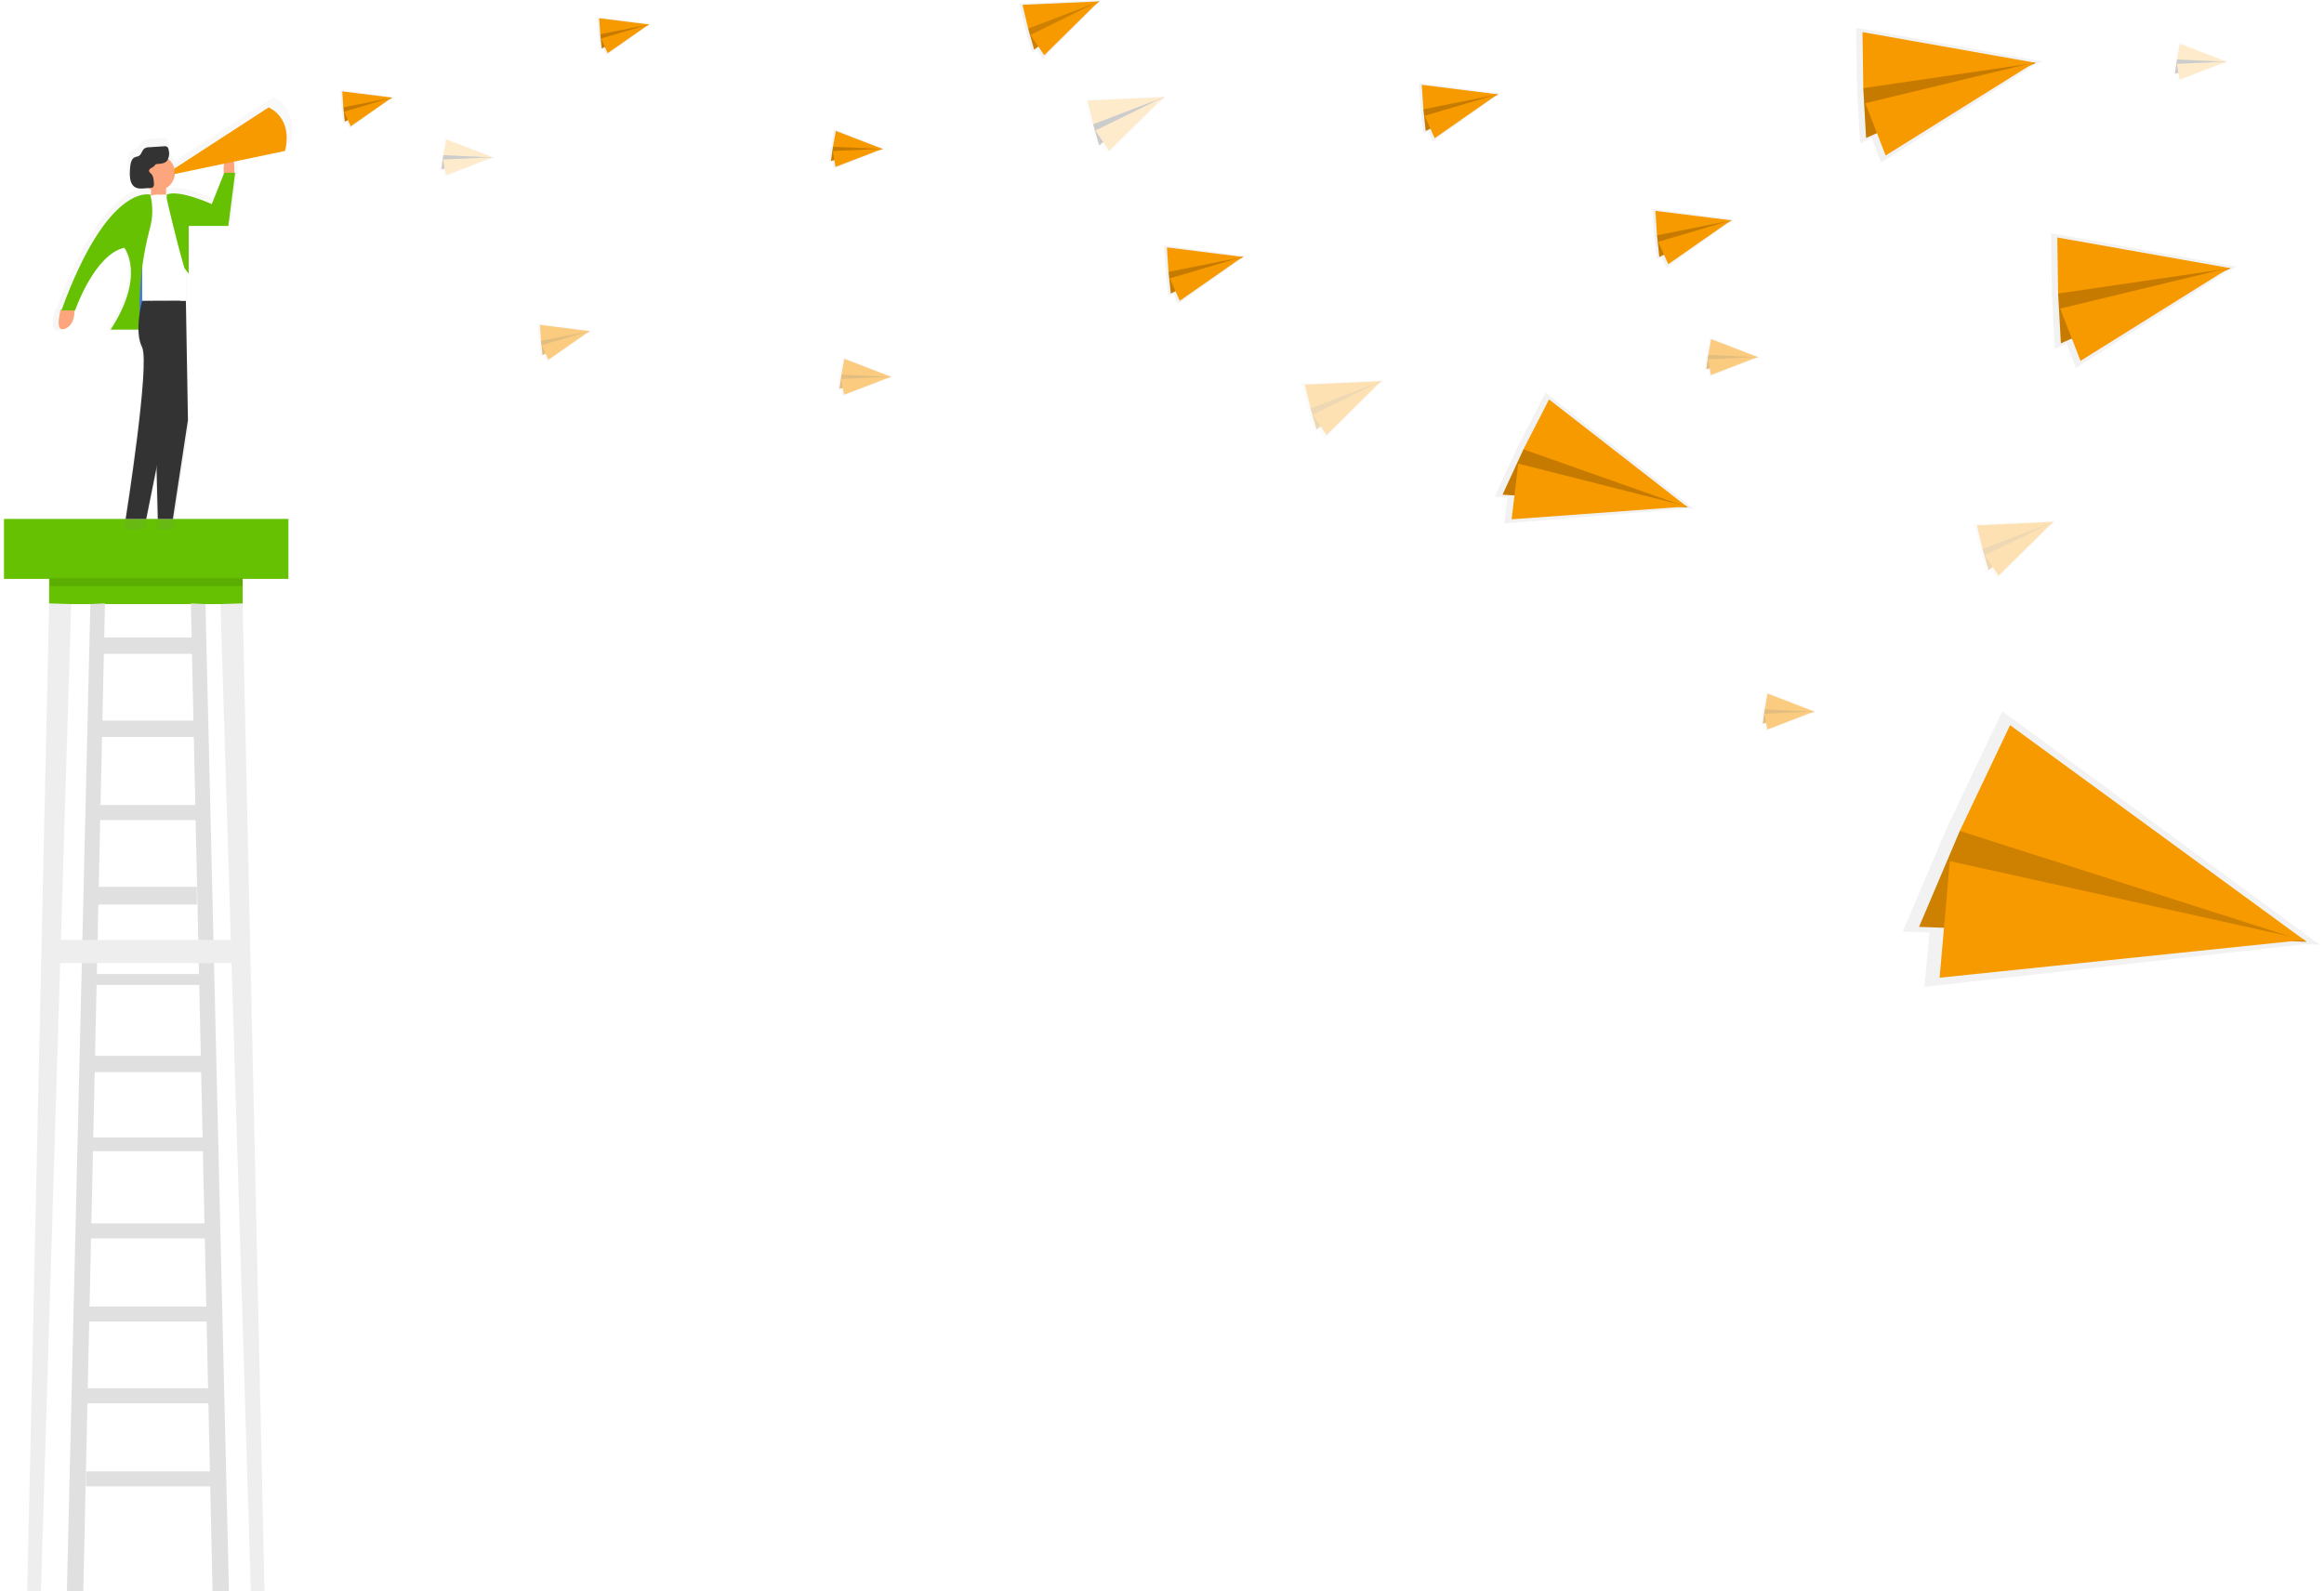 <?xml version="1.0" encoding="UTF-8"?>
<svg width="292px" height="200px" viewBox="0 0 292 200" version="1.1" xmlns="http://www.w3.org/2000/svg" xmlns:xlink="http://www.w3.org/1999/xlink">
    <!-- Generator: Sketch 48.2 (47327) - http://www.bohemiancoding.com/sketch -->
    <title>news_go0e</title>
    <desc>Created with Sketch.</desc>
    <defs>
        <linearGradient x1="50.005%" y1="99.953%" x2="50.005%" y2="-0.012%" id="linearGradient-1">
            <stop stop-color="#808080" stop-opacity="0.25" offset="0%"></stop>
            <stop stop-color="#808080" stop-opacity="0.12" offset="54%"></stop>
            <stop stop-color="#808080" stop-opacity="0.1" offset="100%"></stop>
        </linearGradient>
        <linearGradient x1="37041%" y1="52973%" x2="37041%" y2="51461%" id="linearGradient-2">
            <stop stop-color="#808080" stop-opacity="0.25" offset="0%"></stop>
            <stop stop-color="#808080" stop-opacity="0.12" offset="54%"></stop>
            <stop stop-color="#808080" stop-opacity="0.1" offset="100%"></stop>
        </linearGradient>
        <linearGradient x1="47213%" y1="50775%" x2="47213%" y2="49263%" id="linearGradient-3">
            <stop stop-color="#808080" stop-opacity="0.25" offset="0%"></stop>
            <stop stop-color="#808080" stop-opacity="0.12" offset="54%"></stop>
            <stop stop-color="#808080" stop-opacity="0.1" offset="100%"></stop>
        </linearGradient>
        <linearGradient x1="64614%" y1="51773%" x2="64614%" y2="49463%" id="linearGradient-4">
            <stop stop-color="#808080" stop-opacity="0.25" offset="0%"></stop>
            <stop stop-color="#808080" stop-opacity="0.12" offset="54%"></stop>
            <stop stop-color="#808080" stop-opacity="0.1" offset="100%"></stop>
        </linearGradient>
        <linearGradient x1="55724%" y1="56318%" x2="55724%" y2="54806%" id="linearGradient-5">
            <stop stop-color="#808080" stop-opacity="0.25" offset="0%"></stop>
            <stop stop-color="#808080" stop-opacity="0.12" offset="54%"></stop>
            <stop stop-color="#808080" stop-opacity="0.1" offset="100%"></stop>
        </linearGradient>
        <linearGradient x1="44124%" y1="62584%" x2="44124%" y2="61073%" id="linearGradient-6">
            <stop stop-color="#808080" stop-opacity="0.25" offset="0%"></stop>
            <stop stop-color="#808080" stop-opacity="0.12" offset="54%"></stop>
            <stop stop-color="#808080" stop-opacity="0.1" offset="100%"></stop>
        </linearGradient>
        <linearGradient x1="66202%" y1="55999%" x2="66202%" y2="53688%" id="linearGradient-7">
            <stop stop-color="#808080" stop-opacity="0.25" offset="0%"></stop>
            <stop stop-color="#808080" stop-opacity="0.12" offset="54%"></stop>
            <stop stop-color="#808080" stop-opacity="0.1" offset="100%"></stop>
        </linearGradient>
        <linearGradient x1="71848%" y1="68772%" x2="71848%" y2="66462%" id="linearGradient-8">
            <stop stop-color="#808080" stop-opacity="0.25" offset="0%"></stop>
            <stop stop-color="#808080" stop-opacity="0.12" offset="54%"></stop>
            <stop stop-color="#808080" stop-opacity="0.1" offset="100%"></stop>
        </linearGradient>
        <linearGradient x1="96018%" y1="80218%" x2="96018%" y2="77908%" id="linearGradient-9">
            <stop stop-color="#808080" stop-opacity="0.25" offset="0%"></stop>
            <stop stop-color="#808080" stop-opacity="0.12" offset="54%"></stop>
            <stop stop-color="#808080" stop-opacity="0.1" offset="100%"></stop>
        </linearGradient>
        <linearGradient x1="57626%" y1="65026%" x2="57626%" y2="63514%" id="linearGradient-10">
            <stop stop-color="#808080" stop-opacity="0.25" offset="0%"></stop>
            <stop stop-color="#808080" stop-opacity="0.12" offset="54%"></stop>
            <stop stop-color="#808080" stop-opacity="0.1" offset="100%"></stop>
        </linearGradient>
        <linearGradient x1="95334%" y1="71538%" x2="95334%" y2="70026%" id="linearGradient-11">
            <stop stop-color="#808080" stop-opacity="0.25" offset="0%"></stop>
            <stop stop-color="#808080" stop-opacity="0.12" offset="54%"></stop>
            <stop stop-color="#808080" stop-opacity="0.1" offset="100%"></stop>
        </linearGradient>
        <linearGradient x1="90715%" y1="58290%" x2="90715%" y2="56779%" id="linearGradient-12">
            <stop stop-color="#808080" stop-opacity="0.25" offset="0%"></stop>
            <stop stop-color="#808080" stop-opacity="0.12" offset="54%"></stop>
            <stop stop-color="#808080" stop-opacity="0.1" offset="100%"></stop>
        </linearGradient>
        <linearGradient x1="106636%" y1="43694%" x2="106636%" y2="42182%" id="linearGradient-13">
            <stop stop-color="#808080" stop-opacity="0.25" offset="0%"></stop>
            <stop stop-color="#808080" stop-opacity="0.12" offset="54%"></stop>
            <stop stop-color="#808080" stop-opacity="0.1" offset="100%"></stop>
        </linearGradient>
        <linearGradient x1="40847%" y1="59330%" x2="40847%" y2="57818%" id="linearGradient-14">
            <stop stop-color="#808080" stop-opacity="0.25" offset="0%"></stop>
            <stop stop-color="#808080" stop-opacity="0.12" offset="54%"></stop>
            <stop stop-color="#808080" stop-opacity="0.1" offset="100%"></stop>
        </linearGradient>
        <linearGradient x1="79518%" y1="56241%" x2="79518%" y2="53931%" id="linearGradient-15">
            <stop stop-color="#808080" stop-opacity="0.25" offset="0%"></stop>
            <stop stop-color="#808080" stop-opacity="0.12" offset="54%"></stop>
            <stop stop-color="#808080" stop-opacity="0.1" offset="100%"></stop>
        </linearGradient>
        <linearGradient x1="81898%" y1="74495%" x2="81898%" y2="69209%" id="linearGradient-16">
            <stop stop-color="#808080" stop-opacity="0.25" offset="0%"></stop>
            <stop stop-color="#808080" stop-opacity="0.12" offset="54%"></stop>
            <stop stop-color="#808080" stop-opacity="0.1" offset="100%"></stop>
        </linearGradient>
        <linearGradient x1="100963%" y1="94157%" x2="100963%" y2="83119%" id="linearGradient-17">
            <stop stop-color="#808080" stop-opacity="0.25" offset="0%"></stop>
            <stop stop-color="#808080" stop-opacity="0.12" offset="54%"></stop>
            <stop stop-color="#808080" stop-opacity="0.1" offset="100%"></stop>
        </linearGradient>
        <linearGradient x1="98397%" y1="57848%" x2="98397%" y2="52562%" id="linearGradient-18">
            <stop stop-color="#808080" stop-opacity="0.25" offset="0%"></stop>
            <stop stop-color="#808080" stop-opacity="0.12" offset="54%"></stop>
            <stop stop-color="#808080" stop-opacity="0.1" offset="100%"></stop>
        </linearGradient>
        <linearGradient x1="105869%" y1="65983%" x2="105869%" y2="60697%" id="linearGradient-19">
            <stop stop-color="#808080" stop-opacity="0.25" offset="0%"></stop>
            <stop stop-color="#808080" stop-opacity="0.12" offset="54%"></stop>
            <stop stop-color="#808080" stop-opacity="0.1" offset="100%"></stop>
        </linearGradient>
        <linearGradient x1="69197%" y1="61933%" x2="69197%" y2="59623%" id="linearGradient-20">
            <stop stop-color="#808080" stop-opacity="0.25" offset="0%"></stop>
            <stop stop-color="#808080" stop-opacity="0.12" offset="54%"></stop>
            <stop stop-color="#808080" stop-opacity="0.1" offset="100%"></stop>
        </linearGradient>
        <linearGradient x1="88274%" y1="61751%" x2="88274%" y2="59441%" id="linearGradient-21">
            <stop stop-color="#808080" stop-opacity="0.25" offset="0%"></stop>
            <stop stop-color="#808080" stop-opacity="0.12" offset="54%"></stop>
            <stop stop-color="#808080" stop-opacity="0.1" offset="100%"></stop>
        </linearGradient>
    </defs>
    <g id="Mobile-Copy-2" stroke="none" stroke-width="1" fill="none" fill-rule="evenodd" transform="translate(-34, -108)">
        <g id="news_go0e" transform="translate(34.5, 108)" fill-rule="nonzero">
            <rect id="Rectangle-path" fill="#65C101" x="5.672" y="72.241" width="24.316" height="3.682"></rect>
            <polygon id="Shape" fill="#EEEEEE" points="5.672 75.836 2.92 200 4.639 200 8.449 75.923"></polygon>
            <polygon id="Shape" fill="#EEEEEE" points="29.984 75.836 32.733 200 31.016 200 27.206 75.923"></polygon>
            <polygon id="Shape" fill="#E0E0E0" points="10.853 75.923 7.904 200 9.966 200 12.689 75.836"></polygon>
            <polygon id="Shape" fill="#E0E0E0" points="25.316 75.923 28.268 200 26.203 200 23.483 75.836"></polygon>
            <rect id="Rectangle-path" fill="#E0E0E0" x="10.311" y="184.929" width="15.637" height="1.884"></rect>
            <rect id="Rectangle-path" fill="#E0E0E0" x="9.795" y="174.482" width="16.841" height="1.884"></rect>
            <rect id="Rectangle-path" fill="#E0E0E0" x="10.311" y="164.206" width="16.324" height="1.884"></rect>
            <rect id="Rectangle-path" fill="#E0E0E0" x="10.311" y="153.759" width="15.637" height="1.884"></rect>
            <rect id="Rectangle-path" fill="#E0E0E0" x="10.311" y="142.971" width="15.637" height="1.714"></rect>
            <rect id="Rectangle-path" fill="#E0E0E0" x="10.827" y="132.695" width="15.121" height="2.055"></rect>
            <rect id="Rectangle-path" fill="#E0E0E0" x="10.827" y="122.418" width="14.605" height="1.37"></rect>
            <rect id="Rectangle-path" fill="#E0E0E0" x="11.34" y="111.46" width="12.889" height="2.225"></rect>
            <rect id="Rectangle-path" fill="#E0E0E0" x="11.34" y="101.183" width="13.401" height="1.884"></rect>
            <rect id="Rectangle-path" fill="#E0E0E0" x="11.34" y="90.566" width="13.401" height="2.055"></rect>
            <rect id="Rectangle-path" fill="#E0E0E0" x="12.027" y="80.119" width="12.201" height="2.055"></rect>
            <rect id="Rectangle-path" fill="#65C101" x="0" y="65.219" width="35.739" height="7.537"></rect>
            <g id="Group" opacity="0.5" transform="translate(6.13, 12.219)" fill="url(#linearGradient-1)">
                <path d="M27.722,0 L15.292,8.071 C15.17,7.571 14.887,7.126 14.485,6.804 C14.631,6.415 14.655,5.991 14.553,5.588 C14.535,5.473 14.489,5.362 14.421,5.267 C14.291,5.145 14.109,5.095 13.934,5.132 L11.959,5.26 C11.729,5.249 11.502,5.315 11.314,5.447 C11.037,5.678 10.953,6.164 10.669,6.37 C10.479,6.505 10.237,6.492 10.024,6.598 C9.569,6.839 9.469,7.563 9.433,8.151 C9.385,8.955 9.388,9.9 9.914,10.402 C10.298,10.759 10.83,10.723 11.314,10.698 L11.801,10.659 C11.924,10.732 12.054,10.793 12.188,10.842 L12.188,11.527 L12.098,11.527 C12.098,11.527 6.527,9.92 0.406,26.717 L0.3,26.717 C0.3,26.717 -0.603,29.772 0.842,29.235 C2.1,28.765 2.132,27.199 2.11,26.807 L2.194,26.807 C2.194,26.807 4.72,19.437 8.688,18.537 C8.688,18.537 11.575,22.132 6.885,29.322 L10.556,29.322 C10.544,30.126 10.707,30.923 11.033,31.659 C12.114,33.817 8.869,54.309 8.869,54.309 L11.575,54.309 L12.937,47.518 L13.108,54.309 L15.092,54.309 L17.076,41.251 L16.805,25.521 L16.805,21.447 L17.166,21.926 L17.166,15.633 L22.396,15.633 L23.299,8.624 L23.206,8.624 C23.228,8.134 23.207,7.644 23.145,7.158 L29.887,5.746 C30.949,1.254 27.722,0 27.722,0 Z M21.819,8.733 L20.238,12.762 C20.238,12.762 15.908,10.785 14.285,11.505 L14.195,11.505 L14.195,10.65 C14.869,10.261 15.306,9.565 15.36,8.791 L21.86,7.431 C21.776,7.859 21.761,8.297 21.815,8.73 L21.819,8.733 Z" id="Shape"></path>
            </g>
            <path d="M28.932,21.984 C28.932,21.984 29.139,19.013 28.21,19.666 C27.28,20.318 27.68,22.167 27.68,22.167 L28.932,21.984 Z" id="Shape" fill="#FDA57D"></path>
            <path d="M7.13,38.929 C7.13,38.929 6.272,41.839 7.646,41.328 C9.02,40.817 8.849,38.929 8.849,38.929 L7.13,38.929 Z" id="Shape" fill="#FDA57D"></path>
            <rect id="Rectangle-path" fill="#FDA57D" x="18.473" y="23.344" width="1.891" height="1.714"></rect>
            <rect id="Rectangle-path" fill="#4D8AF0" x="16.924" y="32.765" width="1.545" height="7.707"></rect>
            <rect id="Rectangle-path" fill="#000000" opacity="0.1" x="16.924" y="32.765" width="1.545" height="7.707"></rect>
            <path d="M19.209,24.46 L20.996,24.46 C22.02,24.46 22.851,25.288 22.851,26.309 L22.851,37.817 L17.366,37.817 L17.366,26.309 C17.366,25.293 18.189,24.467 19.209,24.46 Z" id="Shape" fill="#FFFFFF"></path>
            <ellipse id="Oval" fill="#FDA57D" cx="19.244" cy="21.717" rx="2.233" ry="2.225"></ellipse>
            <path d="M18.386,24.46 C18.386,24.46 13.06,22.92 7.217,39.016 L8.936,39.016 C8.936,39.016 11.343,31.994 15.121,31.138 C15.121,31.138 17.87,34.563 13.401,41.428 L17.012,41.428 L17.012,39.132 C16.991,35.652 17.424,32.185 18.302,28.817 C18.716,27.397 18.745,25.894 18.386,24.46 Z" id="Shape" fill="#65C101"></path>
            <path d="M20.447,24.46 L20.447,24.974 C20.447,24.974 21.651,30.283 22.68,33.707 L23.206,34.405 L23.206,28.399 L28.19,28.399 L29.048,21.72 L27.674,21.72 L26.109,25.656 C26.109,25.656 21.993,23.772 20.447,24.46 Z" id="Shape" fill="#65C101"></path>
            <path d="M17.354,37.817 C17.354,37.817 16.321,41.585 17.354,43.64 C18.386,45.695 15.292,65.219 15.292,65.219 L17.873,65.219 L21.567,46.807 L22.167,37.804 L17.354,37.817 Z" id="Shape" fill="#333333"></path>
            <polygon id="Shape" fill="#333333" points="22.854 37.817 23.112 52.801 21.222 65.219 19.331 65.219 18.644 37.817"></polygon>
            <path d="M18.88,20.868 C18.925,20.794 18.982,20.727 19.047,20.669 C19.112,20.631 19.185,20.611 19.26,20.611 C19.728,20.572 20.267,20.563 20.551,20.122 C20.759,19.727 20.81,19.267 20.693,18.836 C20.677,18.72 20.634,18.61 20.567,18.514 C20.442,18.398 20.269,18.35 20.102,18.386 L18.221,18.508 C18.006,18.5 17.794,18.562 17.618,18.685 C17.354,18.907 17.276,19.367 16.999,19.566 C16.815,19.695 16.586,19.682 16.392,19.785 C15.96,20.013 15.866,20.695 15.831,21.264 C15.786,22.029 15.786,22.929 16.289,23.395 C16.653,23.736 17.16,23.717 17.621,23.678 L18.479,23.608 C18.566,23.61 18.651,23.584 18.721,23.534 C18.831,23.388 18.873,23.202 18.838,23.023 C18.815,22.592 18.77,22.103 18.486,21.839 C18.418,21.789 18.356,21.73 18.302,21.666 C17.996,21.19 18.718,21.08 18.88,20.868 Z" id="Shape" fill="#333333"></path>
            <path d="M33.249,13.505 C33.249,13.505 36.343,14.704 35.31,18.971 L21.393,21.881 L21.393,21.196 L33.249,13.505 Z" id="Shape" fill="#F79A00"></path>
            <rect id="Rectangle-path" fill="#000000" opacity="0.1" x="5.755" y="72.669" width="24.228" height="1"></rect>
            <rect id="Rectangle-path" fill="#EEEEEE" x="5.672" y="118.138" width="24.228" height="2.91"></rect>
            <polygon id="Shape" fill="url(#linearGradient-2)" points="48.763 12.331 49.005 12.209 48.947 12.203 48.967 12.19 48.931 12.199 42.272 11.341 42.414 13.537 42.624 15.486 43.034 15.277 43.414 16.138"></polygon>
            <polygon id="Shape" fill="#F79A00" points="42.637 13.495 42.831 15.28 48.783 12.273 43.615 12.386"></polygon>
            <polygon id="Shape" fill="#000000" opacity="0.2" points="42.637 13.495 42.831 15.28 48.783 12.273 43.615 12.386"></polygon>
            <polygon id="Shape" fill="#F79A00" points="42.505 11.486 48.783 12.273 42.637 13.495"></polygon>
            <polygon id="Shape" fill="#F79A00" points="43.566 15.871 48.747 12.254 42.74 14.035"></polygon>
            <polygon id="Shape" fill="url(#linearGradient-3)" points="81.048 3.138 81.29 3.016 81.232 3.006 81.251 2.994 81.215 3.006 74.553 2.148 74.699 4.344 74.908 6.293 75.318 6.084 75.699 6.945"></polygon>
            <polygon id="Shape" fill="#F79A00" points="74.921 4.302 75.115 6.087 81.067 3.08 75.899 3.193"></polygon>
            <polygon id="Shape" fill="#000000" opacity="0.2" points="74.921 4.302 75.115 6.087 81.067 3.08 75.899 3.193"></polygon>
            <polygon id="Shape" fill="#F79A00" points="74.789 2.293 81.067 3.08 74.921 4.302"></polygon>
            <polygon id="Shape" fill="#F79A00" points="75.85 6.678 81.032 3.061 75.024 4.839"></polygon>
            <polygon id="Shape" fill="url(#linearGradient-4)" points="137.612 0.27 137.944 0.023 137.857 0.026 137.88 0 137.831 0.026 127.575 0.447 128.363 3.72 129.182 6.598 129.747 6.177 130.54 7.376"></polygon>
            <polygon id="Shape" fill="#C47B00" points="128.688 3.598 129.44 6.235 137.628 0.174 129.872 1.675"></polygon>
            <polygon id="Shape" fill="#F79A00" opacity="0.2" points="128.688 3.598 129.44 6.235 137.628 0.174 129.872 1.675"></polygon>
            <polygon id="Shape" fill="#F79A00" points="127.969 0.605 137.628 0.174 128.688 3.598"></polygon>
            <polygon id="Shape" fill="#F79A00" points="130.702 6.939 137.57 0.154 128.982 4.383"></polygon>
            <polygon id="Shape" fill="url(#linearGradient-5)" points="110.386 18.781 110.651 18.72 110.596 18.701 110.619 18.691 110.58 18.691 104.324 16.26 103.934 18.428 103.666 20.367 104.115 20.264 104.273 21.19"></polygon>
            <polygon id="Shape" fill="#F79A00" points="104.16 18.441 103.915 20.215 110.419 18.73 105.376 17.598"></polygon>
            <polygon id="Shape" fill="#000000" opacity="0.2" points="104.16 18.441 103.915 20.215 110.419 18.73 105.376 17.598"></polygon>
            <polygon id="Shape" fill="#F79A00" points="104.518 16.457 110.419 18.73 104.16 18.441"></polygon>
            <polygon id="Shape" fill="#F79A00" points="104.486 20.968 110.39 18.701 104.128 18.987"></polygon>
            <g id="Group" opacity="0.5" transform="translate(67.104, 40.514)">
                <polygon id="Shape" fill="url(#linearGradient-6)" points="6.494 1.167 6.733 1.042 6.678 1.035 6.694 1.023 6.659 1.032 0 0.174 0.145 2.373 0.355 4.318 0.765 4.109 1.142 4.971"></polygon>
                <polygon id="Shape" fill="#F79A00" points="0.368 2.331 0.561 4.113 6.514 1.106 1.345 1.219"></polygon>
                <polygon id="Shape" fill="#000000" opacity="0.2" points="0.368 2.331 0.561 4.113 6.514 1.106 1.345 1.219"></polygon>
                <polygon id="Shape" fill="#F79A00" points="0.236 0.318 6.514 1.106 0.368 2.331"></polygon>
                <polygon id="Shape" fill="#F79A00" points="1.297 4.704 6.478 1.087 0.471 2.868"></polygon>
            </g>
            <g id="Group" opacity="0.2" transform="translate(135.499, 11.897)">
                <polygon id="Shape" fill="url(#linearGradient-7)" points="10.272 0.395 10.604 0.145 10.517 0.148 10.543 0.125 10.491 0.151 0.239 0.569 1.026 3.842 1.842 6.723 2.407 6.302 3.204 7.502"></polygon>
                <polygon id="Shape" fill="#F79A00" points="1.349 3.723 2.1 6.357 10.288 0.299 2.533 1.801"></polygon>
                <polygon id="Shape" fill="#000000" points="1.349 3.723 2.1 6.357 10.288 0.299 2.533 1.801"></polygon>
                <polygon id="Shape" fill="#F79A00" points="0.629 0.73 10.288 0.299 1.349 3.723"></polygon>
                <polygon id="Shape" fill="#F79A00" points="3.362 7.064 10.23 0.28 1.642 4.508"></polygon>
            </g>
            <g id="Group" opacity="0.3" transform="translate(162.921, 47.588)">
                <polygon id="Shape" fill="url(#linearGradient-8)" points="10.169 0.415 10.498 0.167 10.411 0.17 10.437 0.145 10.385 0.17 0.132 0.592 0.919 3.865 1.739 6.746 2.3 6.322 3.097 7.524"></polygon>
                <polygon id="Shape" fill="#F79A00" points="1.242 3.743 1.994 6.379 10.185 0.318 2.426 1.82"></polygon>
                <polygon id="Shape" fill="#000000" opacity="0.2" points="1.242 3.743 1.994 6.379 10.185 0.318 2.426 1.82"></polygon>
                <polygon id="Shape" fill="#F79A00" points="0.523 0.749 10.185 0.318 1.242 3.743"></polygon>
                <polygon id="Shape" fill="#F79A00" points="3.255 7.084 10.124 0.302 1.536 4.527"></polygon>
            </g>
            <g id="Group" opacity="0.3" transform="translate(247.447, 65.273)">
                <polygon id="Shape" fill="url(#linearGradient-9)" points="10.075 0.412 10.408 0.161 10.32 0.164 10.346 0.141 10.295 0.164 0.042 0.585 0.829 3.859 1.645 6.74 2.21 6.318 3.004 7.518"></polygon>
                <polygon id="Shape" fill="#F79A00" points="1.152 3.74 1.903 6.373 10.091 0.312 2.336 1.814"></polygon>
                <polygon id="Shape" fill="#000000" opacity="0.2" points="1.152 3.74 1.903 6.373 10.091 0.312 2.336 1.814"></polygon>
                <polygon id="Shape" fill="#F79A00" points="0.432 0.746 10.091 0.312 1.152 3.74"></polygon>
                <polygon id="Shape" fill="#F79A00" points="3.165 7.08 10.033 0.296 1.445 4.521"></polygon>
            </g>
            <g id="Group" opacity="0.5" transform="translate(104.528, 44.695)">
                <polygon id="Shape" fill="url(#linearGradient-10)" points="6.923 2.73 7.188 2.666 7.133 2.646 7.156 2.637 7.117 2.64 0.861 0.206 0.471 2.373 0.203 4.315 0.648 4.209 0.81 5.135"></polygon>
                <polygon id="Shape" fill="#F79A00" points="0.697 2.386 0.452 4.161 6.956 2.675 1.913 1.543"></polygon>
                <polygon id="Shape" fill="#000000" opacity="0.2" points="0.697 2.386 0.452 4.161 6.956 2.675 1.913 1.543"></polygon>
                <polygon id="Shape" fill="#F79A00" points="1.055 0.402 6.956 2.675 0.697 2.386"></polygon>
                <polygon id="Shape" fill="#F79A00" points="1.023 4.916 6.927 2.65 0.665 2.932"></polygon>
            </g>
            <g id="Group" opacity="0.5" transform="translate(220.67, 86.817)">
                <polygon id="Shape" fill="url(#linearGradient-11)" points="6.788 2.682 7.052 2.621 7.001 2.598 7.02 2.592 6.981 2.592 0.729 0.161 0.336 2.328 0.068 4.267 0.516 4.161 0.677 5.09"></polygon>
                <polygon id="Shape" fill="#F79A00" points="0.561 2.341 0.319 4.116 6.823 2.63 1.778 1.498"></polygon>
                <polygon id="Shape" fill="#000000" opacity="0.2" points="0.561 2.341 0.319 4.116 6.823 2.63 1.778 1.498"></polygon>
                <polygon id="Shape" fill="#F79A00" points="0.919 0.357 6.823 2.63 0.561 2.341"></polygon>
                <polygon id="Shape" fill="#F79A00" points="0.887 4.868 6.791 2.601 0.532 2.887"></polygon>
            </g>
            <g id="Group" opacity="0.5" transform="translate(213.572, 42.122)">
                <polygon id="Shape" fill="url(#linearGradient-12)" points="6.791 2.826 7.056 2.762 7.001 2.743 7.023 2.733 6.985 2.736 0.729 0.302 0.339 2.469 0.071 4.412 0.519 4.305 0.681 5.232"></polygon>
                <polygon id="Shape" fill="#F79A00" points="0.565 2.482 0.319 4.257 6.827 2.772 1.781 1.64"></polygon>
                <polygon id="Shape" fill="#000000" opacity="0.2" points="0.565 2.482 0.319 4.257 6.827 2.772 1.781 1.64"></polygon>
                <polygon id="Shape" fill="#F79A00" points="0.923 0.502 6.827 2.772 0.565 2.482"></polygon>
                <polygon id="Shape" fill="#F79A00" points="0.89 5.013 6.794 2.746 0.532 3.029"></polygon>
            </g>
            <g id="Group" opacity="0.2" transform="translate(272.288, 5.145)">
                <polygon id="Shape" fill="url(#linearGradient-13)" points="6.965 2.675 7.23 2.614 7.178 2.595 7.198 2.585 7.159 2.588 0.903 0.154 0.513 2.322 0.245 4.264 0.694 4.158 0.855 5.084"></polygon>
                <polygon id="Shape" fill="#F79A00" points="0.739 2.334 0.494 4.109 7.001 2.624 1.955 1.492"></polygon>
                <polygon id="Shape" fill="#000000" points="0.739 2.334 0.494 4.109 7.001 2.624 1.955 1.492"></polygon>
                <polygon id="Shape" fill="#F79A00" points="1.097 0.35 7.001 2.624 0.739 2.334"></polygon>
                <polygon id="Shape" fill="#F79A00" points="1.065 4.865 6.969 2.595 0.71 2.881"></polygon>
            </g>
            <g id="Group" opacity="0.2" transform="translate(54.522, 17.042)">
                <polygon id="Shape" fill="url(#linearGradient-14)" points="6.907 2.801 7.172 2.74 7.117 2.717 7.14 2.711 7.101 2.711 0.845 0.28 0.455 2.447 0.184 4.386 0.636 4.28 0.794 5.209"></polygon>
                <polygon id="Shape" fill="#F79A00" points="0.681 2.46 0.436 4.235 6.939 2.749 1.897 1.617"></polygon>
                <polygon id="Shape" fill="#000000" points="0.681 2.46 0.436 4.235 6.939 2.749 1.897 1.617"></polygon>
                <polygon id="Shape" fill="#F79A00" points="1.039 0.476 6.939 2.749 0.681 2.46"></polygon>
                <polygon id="Shape" fill="#F79A00" points="1.007 4.987 6.91 2.72 0.648 3.006"></polygon>
            </g>
            <polygon id="Shape" fill="url(#linearGradient-15)" points="187.705 11.958 188.072 11.768 187.985 11.756 188.014 11.736 187.96 11.752 177.781 10.441 178.004 13.801 178.323 16.778 178.949 16.453 179.53 17.772"></polygon>
            <polygon id="Shape" fill="#F79A00" points="178.342 13.736 178.636 16.46 187.734 11.865 179.836 12.039"></polygon>
            <polygon id="Shape" fill="#000000" opacity="0.2" points="178.342 13.736 178.636 16.46 187.734 11.865 179.836 12.039"></polygon>
            <polygon id="Shape" fill="#F79A00" points="178.139 10.662 187.734 11.865 178.342 13.736"></polygon>
            <polygon id="Shape" fill="#F79A00" points="179.762 17.367 187.682 11.836 178.5 14.556"></polygon>
            <polygon id="Shape" fill="url(#linearGradient-16)" points="211.401 63.916 212.349 63.974 212.191 63.852 212.272 63.846 212.143 63.814 193.689 49.347 190.173 56.203 187.298 62.428 188.908 62.524 188.502 65.791"></polygon>
            <polygon id="Shape" fill="#F79A00" points="190.915 56.473 188.292 62.167 211.572 63.772 195.848 54.884"></polygon>
            <polygon id="Shape" fill="#000000" opacity="0.2" points="190.915 56.473 188.292 62.167 211.572 63.772 195.848 54.884"></polygon>
            <polygon id="Shape" fill="#F79A00" points="194.131 50.203 211.572 63.772 190.915 56.473"></polygon>
            <polygon id="Shape" fill="#F79A00" points="189.431 65.267 211.498 63.653 190.257 58.27"></polygon>
            <polygon id="Shape" fill="url(#linearGradient-17)" points="288.974 118.675 290.958 118.74 290.623 118.492 290.784 118.473 290.516 118.415 251.079 89.383 244.175 103.916 238.572 117.087 241.933 117.193 241.294 124.032"></polygon>
            <polygon id="Shape" fill="#C47B00" points="245.743 104.434 240.627 116.486 289.322 118.367 255.935 100.804"></polygon>
            <polygon id="Shape" fill="#F79A00" opacity="0.2" points="245.743 104.434 240.627 116.486 289.322 118.367 255.935 100.804"></polygon>
            <polygon id="Shape" fill="#F79A00" points="252.057 91.141 289.322 118.367 245.743 104.434"></polygon>
            <polygon id="Shape" fill="#F79A00" points="243.204 122.881 289.158 118.119 244.485 108.228"></polygon>
            <polygon id="Shape" fill="url(#linearGradient-18)" points="255.212 8.109 256.077 7.717 255.88 7.682 255.948 7.64 255.819 7.672 232.719 3.486 232.829 11.186 233.206 18.026 234.674 17.363 235.849 20.441"></polygon>
            <polygon id="Shape" fill="#F79A00" points="233.613 11.077 233.965 17.334 255.296 7.9 237.226 7.373"></polygon>
            <polygon id="Shape" fill="#000000" opacity="0.2" points="233.613 11.077 233.965 17.334 255.296 7.9 237.226 7.373"></polygon>
            <polygon id="Shape" fill="#F79A00" points="233.513 4.035 255.296 7.9 233.613 11.077"></polygon>
            <polygon id="Shape" fill="#F79A00" points="236.426 19.543 255.173 7.83 233.874 12.974"></polygon>
            <polygon id="Shape" fill="url(#linearGradient-19)" points="279.689 33.92 280.557 33.531 280.36 33.495 280.425 33.45 280.299 33.482 257.199 29.296 257.309 36.997 257.687 43.836 259.155 43.177 260.329 46.251"></polygon>
            <polygon id="Shape" fill="#F79A00" points="258.093 36.891 258.442 43.148 279.773 33.714 261.703 33.186"></polygon>
            <polygon id="Shape" fill="#000000" opacity="0.2" points="258.093 36.891 258.442 43.148 279.773 33.714 261.703 33.186"></polygon>
            <polygon id="Shape" fill="#F79A00" points="257.99 29.849 279.773 33.714 258.093 36.891"></polygon>
            <polygon id="Shape" fill="#F79A00" points="260.906 45.354 279.65 33.643 258.354 38.785"></polygon>
            <polygon id="Shape" fill="url(#linearGradient-20)" points="155.679 32.389 156.05 32.199 155.962 32.19 155.988 32.17 155.933 32.186 145.758 30.875 145.981 34.232 146.297 37.209 146.923 36.887 147.503 38.206"></polygon>
            <polygon id="Shape" fill="#F79A00" points="146.319 34.17 146.613 36.891 155.711 32.299 147.813 32.473"></polygon>
            <polygon id="Shape" fill="#000000" opacity="0.2" points="146.319 34.17 146.613 36.891 155.711 32.299 147.813 32.473"></polygon>
            <polygon id="Shape" fill="#F79A00" points="146.116 31.096 155.711 32.299 146.319 34.17"></polygon>
            <polygon id="Shape" fill="#F79A00" points="147.736 37.801 155.656 32.27 146.474 34.99"></polygon>
            <polygon id="Shape" fill="url(#linearGradient-21)" points="217.053 27.794 217.421 27.605 217.337 27.592 217.363 27.572 217.308 27.588 207.133 26.277 207.352 29.637 207.671 32.614 208.297 32.293 208.878 33.608"></polygon>
            <polygon id="Shape" fill="#F79A00" points="207.694 29.572 207.988 32.296 217.085 27.701 209.188 27.875"></polygon>
            <polygon id="Shape" fill="#000000" opacity="0.2" points="207.694 29.572 207.988 32.296 217.085 27.701 209.188 27.875"></polygon>
            <polygon id="Shape" fill="#F79A00" points="207.491 26.502 217.085 27.701 207.694 29.572"></polygon>
            <polygon id="Shape" fill="#F79A00" points="209.11 33.203 217.031 27.672 207.849 30.395"></polygon>
        </g>
    </g>
</svg>